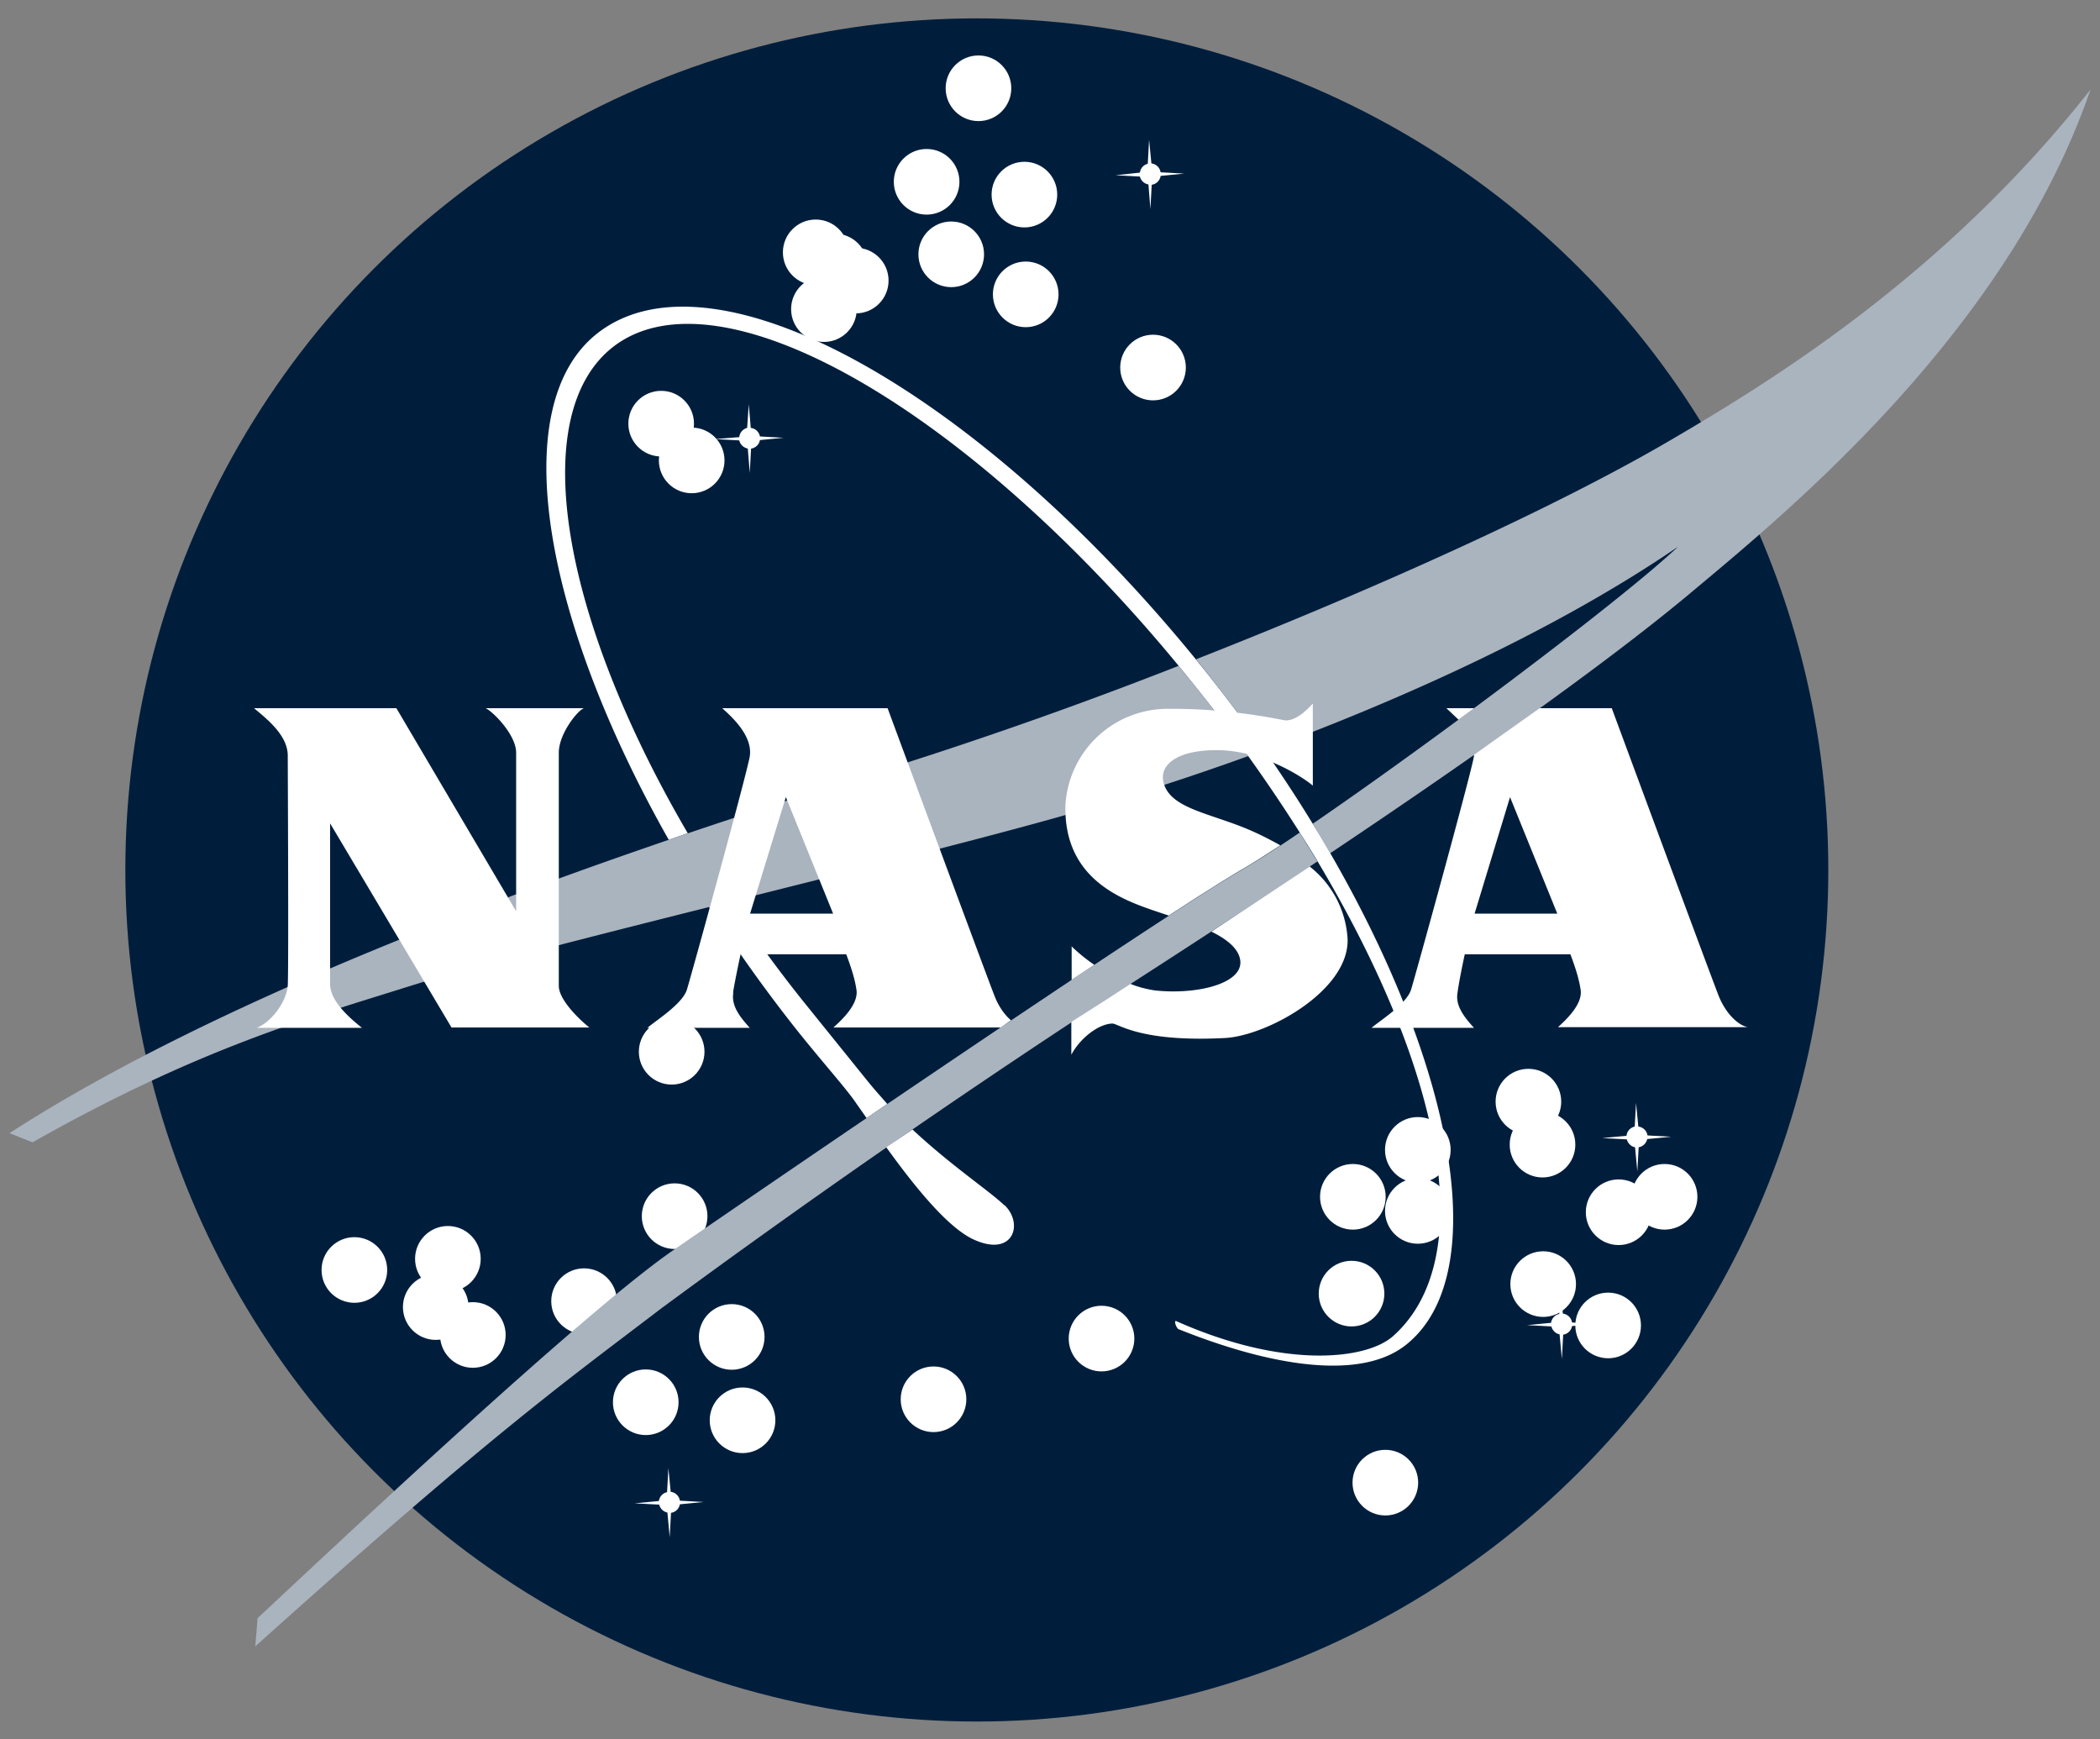 <svg height="53" width="64" xmlns="http://www.w3.org/2000/svg"><rect width="100%" height="100%" fill="#808080" stroke="none"/><g fill="none"><circle cx="29.77" cy="26.51" fill="#001e3c" r="25.95"/><g fill="#fff" transform="translate(0 1.94)"><circle cx="28.24" cy="3.6" r="1"/><circle cx="31.22" cy="3.99" r="1"/><circle cx="35.14" cy="9.26" r="1"/><circle cx="13.65" cy="36.42" r="1"/><circle cx="14.41" cy="38.74" r="1"/><circle cx="10.8" cy="36.76" r="1"/><circle cx="22.63" cy="41.34" r="1"/><circle cx="41.19" cy="37.48" r="1"/><circle cx="46.58" cy="31.63" r="1"/><circle cx="20.15" cy="10.97" r="1"/><circle cx="26.08" cy="6.61" r="1"/><circle cx="25.44" cy="6.18" r="1"/><circle cx="24.86" cy="5.75" r="1"/><circle cx="21.08" cy="12.09" r="1"/><circle cx="29.82" cy=".75" r="1"/><circle cx="31.26" cy="7.03" r="1"/><circle cx="28.99" cy="5.81" r="1"/><circle cx="25.11" cy="7.48" r="1"/><circle cx="42.22" cy="43.24" r="1"/><circle cx="13.28" cy="37.89" r="1"/><circle cx="28.45" cy="40.7" r="1"/><circle cx="17.8" cy="37.71" r="1"/><circle cx="19.68" cy="40.79" r="1"/><circle cx="33.57" cy="38.85" r="1"/><circle cx="41.23" cy="34.53" r="1"/><circle cx="47.03" cy="37.19" r="1"/><circle cx="49.01" cy="38.45" r="1"/><circle cx="49.33" cy="35" r="1"/><circle cx="20.47" cy="30.11" r="1"/><circle cx="20.56" cy="35.12" r="1"/><circle cx="22.3" cy="38.8" r="1"/><circle cx="43.21" cy="34.96" r="1"/><circle cx="50.73" cy="34.53" r="1"/><circle cx="47.01" cy="32.94" r="1"/><circle cx="43.21" cy="33.1" r="1"/><path d="M35.37 3.42l.72-.07-.72-.04a.32.32 0 00-.28-.27l-.07-.72-.04.73a.32.32 0 00-.24.27L34 3.4l.74.04c.03.12.13.22.26.24l.06.75.04-.74a.32.32 0 00.27-.26zM23.16 11.47l.72-.07-.72-.04a.32.32 0 00-.28-.26l-.06-.72-.05.72a.32.32 0 00-.24.28l-.74.06.74.04c.03.13.13.22.26.25l.06.74.04-.74a.32.32 0 00.27-.26zM50.2 32.77l.73-.07-.72-.04a.32.32 0 00-.28-.27l-.07-.72-.04.72a.32.32 0 00-.25.28l-.74.07.75.04c.03.12.13.22.25.24l.07.74.04-.74a.32.32 0 00.26-.25zM20.72 43.9l.72-.07-.72-.04a.32.32 0 00-.28-.27l-.07-.72-.04.73a.32.32 0 00-.25.27l-.74.07.75.04c.03.12.13.22.25.24l.07.75.04-.74a.32.32 0 00.27-.26zM47.9 38.47l.73-.07-.72-.04a.32.32 0 00-.28-.27l-.07-.72-.04.73a.32.32 0 00-.25.27l-.73.07.74.04c.03.12.13.22.25.24l.07.75.04-.74a.32.32 0 00.27-.26z"/></g><path d="M35.92 20.29a137.37 137.37 0 01-8.44 3C22.43 24.87 8.63 29.14.29 34.53l.7.28c5.08-2.87 8.38-3.78 11.56-4.78 3.45-1.08 14.6-3.7 19.66-5.12 1.7-.48 3.7-1.1 5.83-1.87a51.95 51.95 0 00-2.12-2.75zm3.69 5.08c-.73.5-1.34.89-1.77 1.14-2.48 1.43-14.59 9.7-17.34 11.6-2.75 1.9-10.4 9.1-12.65 11.2l-.07.86c7.25-6.52 9.53-8.13 12.4-10.32a293.56 293.56 0 0113.47-9.35c2.4-1.54 4.56-2.95 6.5-4.25l-.1-.16-.44-.72zm11.34-11.98c-3.54 2.08-9.1 4.58-14.5 6.7a47.98 47.98 0 012.09 2.77c4.24-1.57 8.9-3.67 12.6-6.2-1.76 1.66-7.58 6.01-11.13 8.44l.53.9c5.38-3.6 9-6.26 11.1-8.03 2.92-2.44 9.55-7.91 12.07-15.24-4.42 5.62-9.65 8.84-12.76 10.66z" fill="#aab4be"/><g fill="#fff"><path d="M26.43 32.93l-1.96-2.43c-.8-1-1.53-2.01-2.2-3.02l-.66.16a45.9 45.9 0 002.7 3.78c.72.9 1.37 1.63 1.7 2.08l.4.57.63-.43c-.2-.23-.41-.46-.61-.71zm4.18 3.8c-.47-.45-1.61-1.2-2.8-2.31l-.8.54c.78 1.08 1.82 2.41 2.64 2.8 1.23.58 1.56-.47.96-1.04zm6.22-16.16c-6.79-8.54-15.07-13.23-18.64-10.4-2.78 2.21-1.64 8.65 2.19 15.42l.58-.2c-3.86-6.6-4.91-12.72-2.3-14.8 3.3-2.61 11.23 2.1 17.82 10.39a49.14 49.14 0 013.58 5.11c3.88 6.43 5.07 12.25 2.39 14.63-.82.72-3.33 1-6.62-.47-.05.05.03.21.08.25 2.84 1.14 5.56 1.58 6.94.48 3.3-2.62.76-11.88-6.02-20.41zM7.74 21.58h4.34l3.65 6.19v-4.83c0-.55-.7-1.25-.93-1.36h3c-.18.05-.77.77-.77 1.36v7.1c0 .43.63 1.03.93 1.27h-4.2l-3.7-6.22v4.89c0 .48.48.95.97 1.34h-3.2c.46-.19.9-.8.94-1.29.03-.48 0-6.73 0-7 0-.6-.58-1.08-1.03-1.45z"/><path d="M47.48 31.3h5.78c-.32-.07-.68-.45-.88-.95-.2-.5-3.26-8.77-3.26-8.77h-2.2l-2 1.42v.05c-.1.58-1.82 6.81-1.92 7.12-.15.43-.9.9-1.2 1.15h3.12c-.31-.34-.57-.68-.5-1.07.05-.39.22-1.17.22-1.17h3.22c.15.4.26.74.31 1.07.07.4-.34.84-.7 1.16zm-2.54-3.46l1.08-3.55 1.44 3.55zm-.5-5.9l.49-.36h-.85l.37.35zM22.34 30.25c.06-.39.23-1.17.23-1.17h3.22c.15.4.26.74.31 1.07.07.4-.34.84-.7 1.16h5.1l.31-.22c-.2-.17-.38-.43-.5-.74-.2-.5-3.26-8.77-3.26-8.77h-5.04c.24.22.94.82.84 1.47-.1.58-1.82 6.81-1.92 7.12-.15.43-.9.9-1.2 1.15h3.12c-.31-.34-.57-.68-.5-1.07zm1.61-5.96l1.44 3.55h-2.53zM39.92 26.4l-3 1.99c.47.23.84.52.88.89.07.7-1.34 1.04-2.61.9-.25-.04-.5-.1-.74-.2a388.13 388.13 0 01-1.8 1.16v1c.26-.49.81-.93 1.24-.95.19-.01.83.58 3.46.44 1.28-.08 3.76-1.44 3.72-3.01a3.02 3.02 0 00-1.15-2.21zm-7.26 2.43v1.03l.69-.46a5.1 5.1 0 01-.7-.57zm6.36-3.07c-.25-.14-.5-.27-.74-.38-1.24-.58-2.54-.69-2.8-1.47-.2-.56.34-1.07 1.66-1.05s2.54.8 2.87 1.08v-2.5c-.1.1-.52.59-.91.5-.75-.15-2.02-.35-3.47-.34a3.12 3.12 0 00-3.16 2.93c-.06 2.28 1.76 2.9 2.79 3.25l.36.12c.98-.64 1.76-1.13 2.22-1.4.3-.17.7-.43 1.18-.74z"/></g></g></svg>